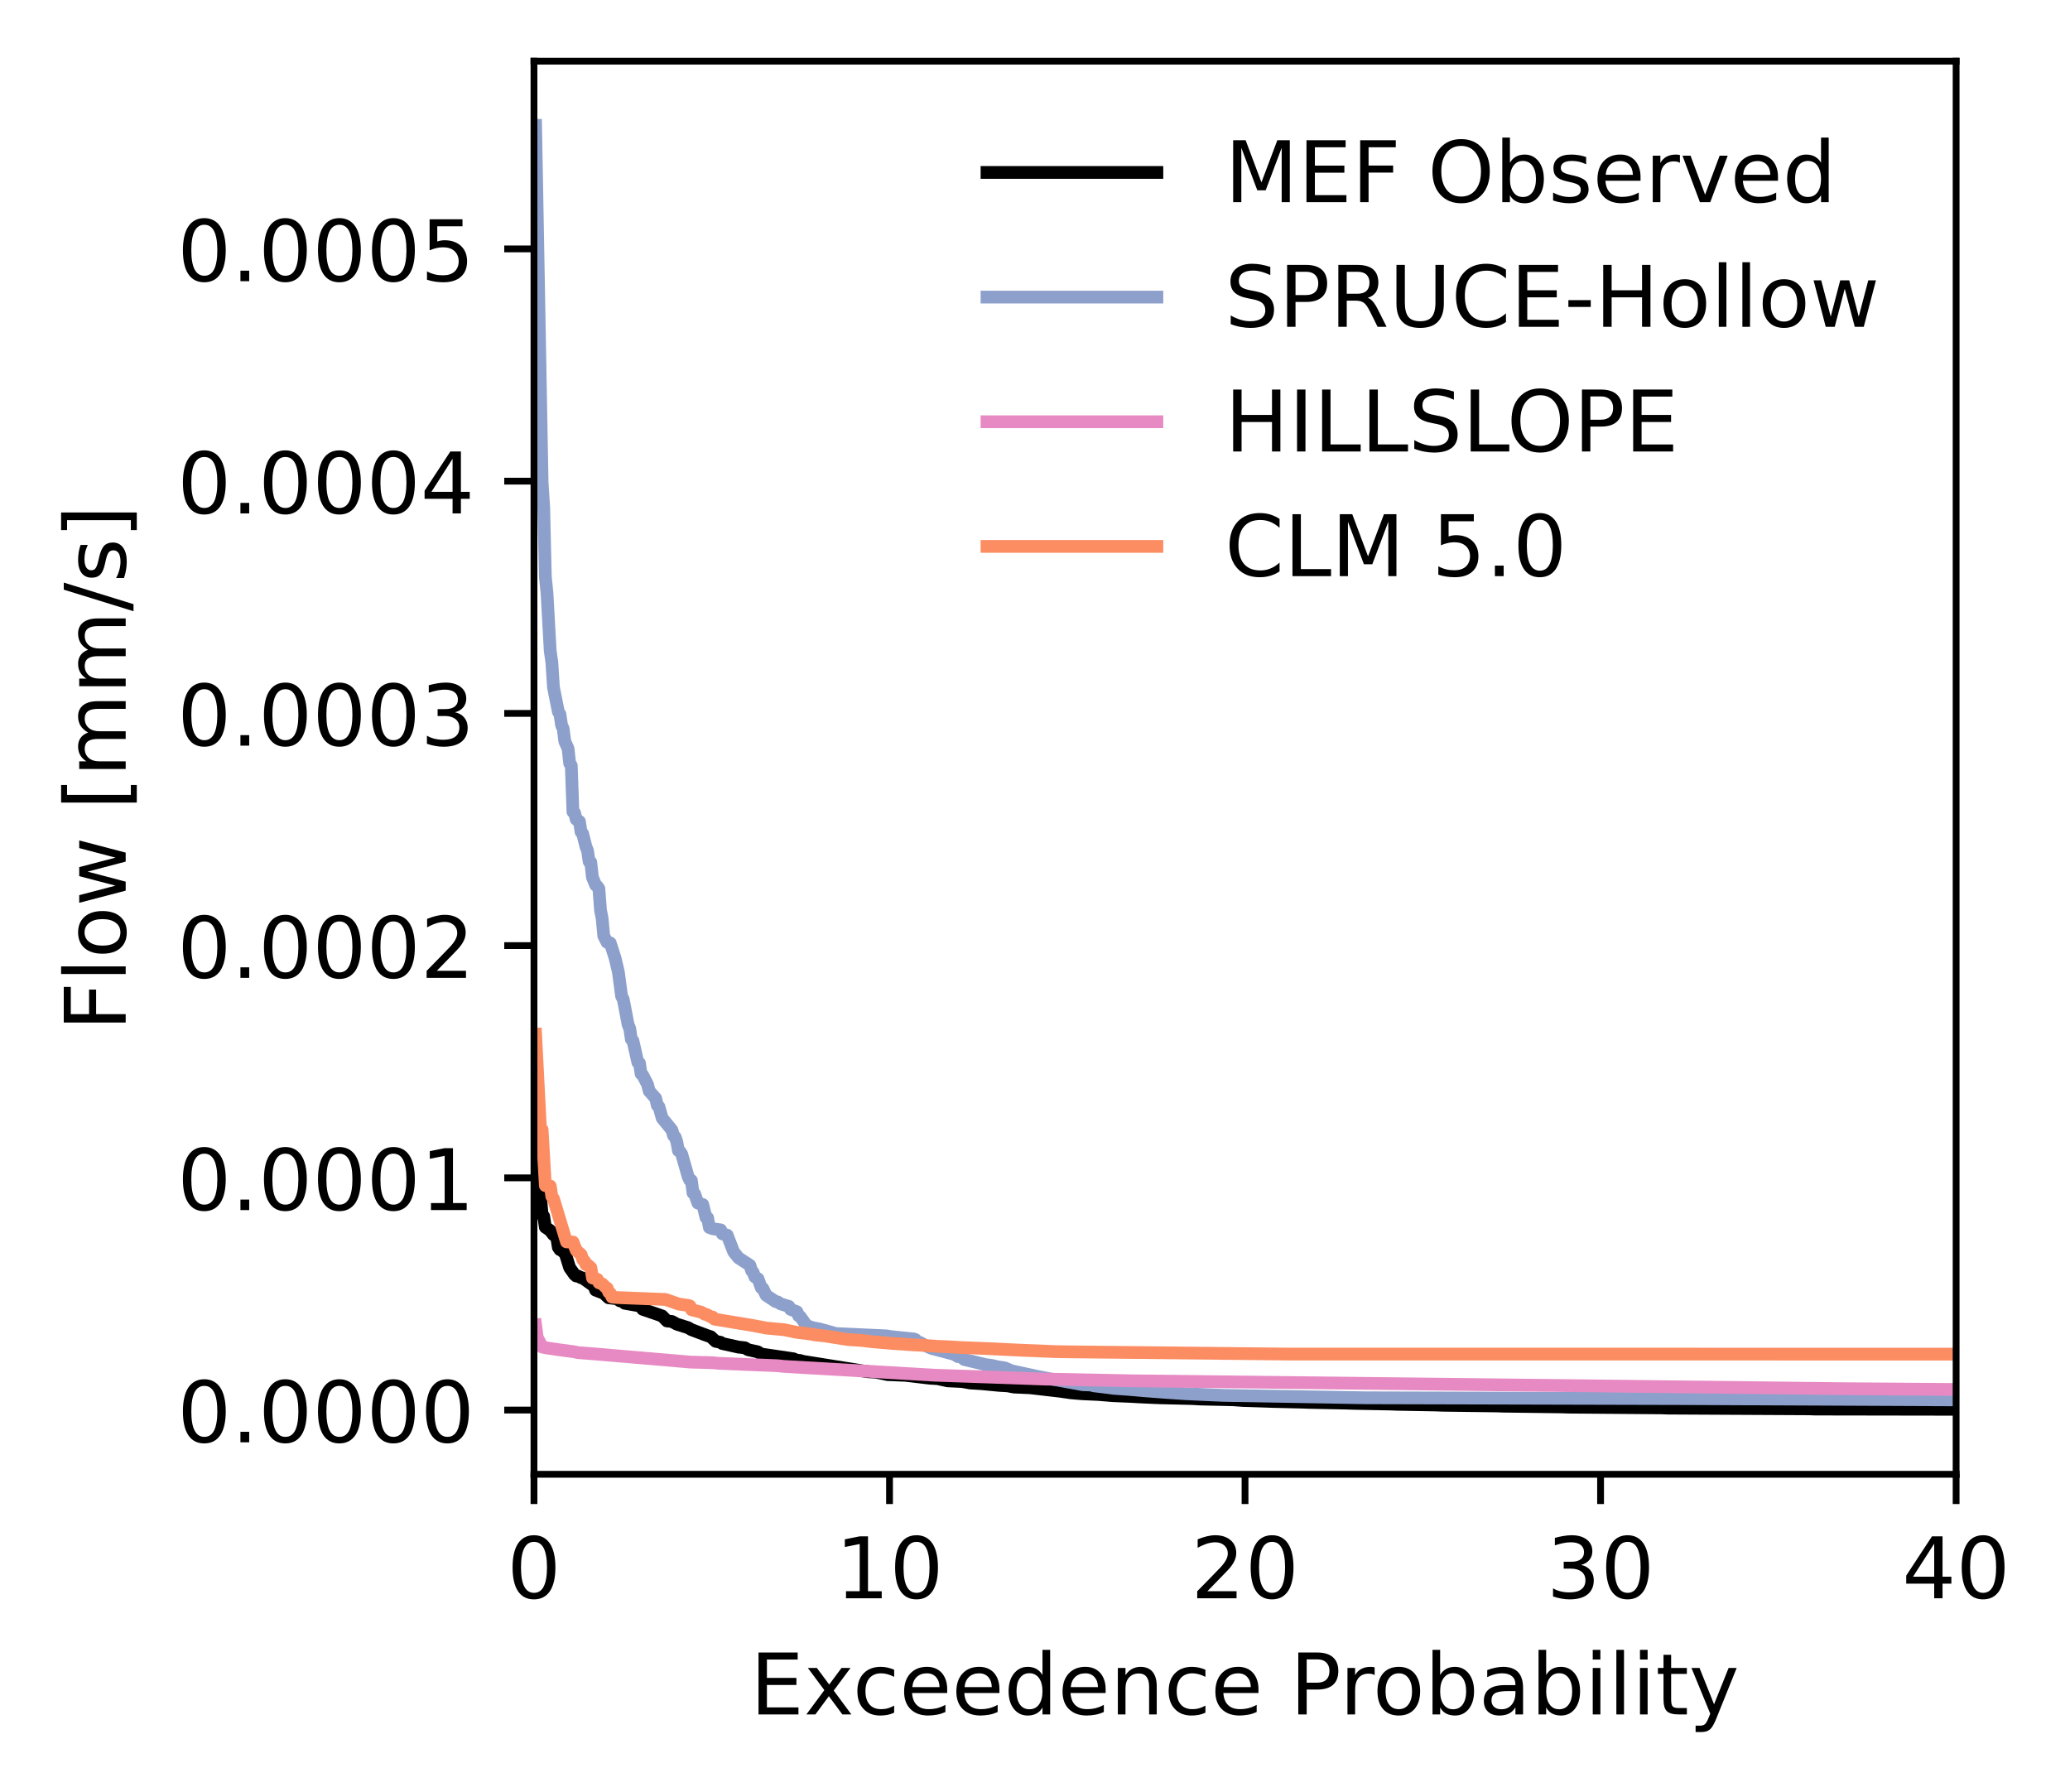<?xml version="1.0" encoding="UTF-8" standalone="no"?>
<!-- Created with Inkscape (http://www.inkscape.org/) -->

<svg
   width="86.013mm"
   height="74.458mm"
   viewBox="0 0 86.013 74.458"
   version="1.1"
   id="svg1"
   xml:space="preserve"
   inkscape:version="1.3.2 (091e20e, 2023-11-25, custom)"
   sodipodi:docname="FDC_edited.svg"
   inkscape:export-filename="FDC_edited.jpg"
   inkscape:export-xdpi="300"
   inkscape:export-ydpi="300"
   xmlns:inkscape="http://www.inkscape.org/namespaces/inkscape"
   xmlns:sodipodi="http://sodipodi.sourceforge.net/DTD/sodipodi-0.dtd"
   xmlns:xlink="http://www.w3.org/1999/xlink"
   xmlns="http://www.w3.org/2000/svg"
   xmlns:svg="http://www.w3.org/2000/svg"><rect x="0" y="0" width="86.013" height="74.458" fill="#333333" stroke="none"/><sodipodi:namedview
     id="namedview1"
     pagecolor="#505050"
     bordercolor="#ffffff"
     borderopacity="1"
     inkscape:showpageshadow="0"
     inkscape:pageopacity="0"
     inkscape:pagecheckerboard="1"
     inkscape:deskcolor="#505050"
     inkscape:document-units="mm"
     inkscape:zoom="0.79375"
     inkscape:cx="162.51969"
     inkscape:cy="140.47244"
     inkscape:window-width="1920"
     inkscape:window-height="1129"
     inkscape:window-x="-8"
     inkscape:window-y="-8"
     inkscape:window-maximized="1"
     inkscape:current-layer="g1" /><defs
     id="defs1"><g
       id="g45"><g
         id="glyph-0-0"><path
           d="m 3.18,-6.641 c -0.508,0 -0.891,0.25 -1.148,0.75 -0.262,0.5 -0.383,1.25 -0.383,2.25 0,1 0.121,1.75 0.383,2.25 0.258,0.5 0.641,0.75 1.148,0.75 0.512,0 0.891,-0.25 1.148,-0.75 0.25,-0.5 0.383,-1.25 0.383,-2.25 0,-1 -0.133,-1.75 -0.383,-2.25 -0.258,-0.5 -0.637,-0.75 -1.148,-0.75 z m 0,-0.781 c 0.809,0 1.43,0.332 1.871,0.973 0.43,0.648 0.648,1.59 0.648,2.809 0,1.23 -0.219,2.172 -0.648,2.812 -0.441,0.637 -1.062,0.957 -1.879,0.957 -0.82,0 -1.441,-0.32 -1.871,-0.957 -0.43,-0.641 -0.641,-1.582 -0.641,-2.812 0,-1.219 0.211,-2.16 0.641,-2.809 0.43,-0.641 1.059,-0.973 1.879,-0.973 z m 0,0"
           id="path1" /></g><g
         id="glyph-0-1"><path
           d="m 1.238,-0.828 h 1.613 v -5.562 l -1.75,0.352 v -0.902 l 1.738,-0.348 h 0.988 v 6.461 H 5.441 V 0 H 1.238 Z m 0,0"
           id="path2" /></g><g
         id="glyph-0-2"><path
           d="m 1.922,-0.828 h 3.438 V 0 H 0.73 v -0.828 c 0.371,-0.383 0.879,-0.902 1.531,-1.562 0.637,-0.648 1.047,-1.07 1.219,-1.258 C 3.801,-4 4.02,-4.301 4.141,-4.551 c 0.121,-0.238 0.188,-0.488 0.188,-0.73 0,-0.379 -0.137,-0.699 -0.406,-0.938 -0.273,-0.242 -0.621,-0.371 -1.062,-0.371 -0.309,0 -0.641,0.059 -0.98,0.16 -0.34,0.109 -0.707,0.27 -1.098,0.488 v -1 c 0.398,-0.16 0.77,-0.277 1.109,-0.359 0.34,-0.078 0.66,-0.121 0.949,-0.121 0.75,0 1.352,0.191 1.801,0.57 0.449,0.383 0.68,0.883 0.68,1.512 0,0.301 -0.059,0.59 -0.172,0.852 -0.109,0.27 -0.309,0.59 -0.609,0.949 -0.078,0.098 -0.34,0.367 -0.777,0.82 -0.441,0.449 -1.051,1.078 -1.84,1.891 z m 0,0"
           id="path3" /></g><g
         id="glyph-0-3"><path
           d="m 4.059,-3.93 c 0.473,0.102 0.84,0.309 1.102,0.629 0.262,0.32 0.398,0.723 0.398,1.18 0,0.723 -0.25,1.281 -0.738,1.672 -0.5,0.391 -1.199,0.578 -2.109,0.578 -0.312,0 -0.633,-0.027 -0.949,-0.09 -0.32,-0.051 -0.66,-0.141 -1,-0.258 v -0.953 c 0.27,0.16 0.566,0.281 0.898,0.363 0.32,0.078 0.66,0.117 1.02,0.117 0.621,0 1.09,-0.117 1.41,-0.359 0.32,-0.238 0.488,-0.598 0.488,-1.07 0,-0.418 -0.148,-0.758 -0.449,-1 C 3.828,-3.359 3.41,-3.488 2.871,-3.488 H 2.02 v -0.812 h 0.891 c 0.48,0 0.852,-0.09 1.109,-0.289 0.262,-0.191 0.391,-0.469 0.391,-0.84 0,-0.371 -0.141,-0.66 -0.398,-0.859 C 3.738,-6.488 3.359,-6.59 2.871,-6.59 2.602,-6.59 2.309,-6.559 2,-6.5 1.691,-6.441 1.352,-6.352 0.98,-6.23 v -0.879 c 0.371,-0.102 0.719,-0.18 1.051,-0.23 0.32,-0.051 0.629,-0.082 0.93,-0.082 0.738,0 1.328,0.172 1.77,0.512 0.441,0.34 0.66,0.801 0.66,1.379 0,0.402 -0.121,0.742 -0.352,1.02 -0.23,0.281 -0.559,0.48 -0.98,0.582 z m 0,0"
           id="path4" /></g><g
         id="glyph-0-4"><path
           d="M 3.781,-6.43 1.289,-2.539 H 3.781 Z M 3.52,-7.289 h 1.242 v 4.75 H 5.801 V -1.719 H 4.762 V 0 H 3.781 V -1.719 H 0.488 v -0.953 z m 0,0"
           id="path5" /></g><g
         id="glyph-0-5"><path
           d="m 0.98,-7.289 h 4.609 v 0.828 H 1.969 v 2.16 H 5.441 V -3.469 H 1.969 v 2.641 H 5.68 V 0 H 0.98 Z m 0,0"
           id="path6" /></g><g
         id="glyph-0-6"><path
           d="M 5.488,-5.469 3.512,-2.809 5.59,0 H 4.531 L 2.941,-2.148 1.352,0 h -1.062 L 2.41,-2.859 0.469,-5.469 h 1.062 l 1.449,1.949 1.449,-1.949 z m 0,0"
           id="path7" /></g><g
         id="glyph-0-7"><path
           d="m 4.879,-5.262 v 0.84 C 4.621,-4.559 4.371,-4.66 4.109,-4.73 3.852,-4.801 3.602,-4.84 3.34,-4.84 c -0.578,0 -1.039,0.191 -1.359,0.559 C 1.66,-3.91 1.5,-3.391 1.5,-2.73 c 0,0.672 0.16,1.191 0.48,1.559 0.32,0.371 0.781,0.551 1.359,0.551 0.262,0 0.512,-0.027 0.77,-0.098 0.262,-0.07 0.512,-0.18 0.77,-0.32 v 0.828 C 4.621,-0.09 4.359,0 4.102,0.051 3.828,0.102 3.539,0.129 3.238,0.129 c -0.816,0 -1.477,-0.25 -1.957,-0.77 -0.492,-0.508 -0.73,-1.211 -0.73,-2.09 0,-0.891 0.238,-1.59 0.73,-2.098 0.488,-0.512 1.16,-0.773 2.02,-0.773 0.277,0 0.551,0.031 0.809,0.09 0.262,0.062 0.52,0.141 0.77,0.25 z m 0,0"
           id="path8" /></g><g
         id="glyph-0-8"><path
           d="m 5.621,-2.961 v 0.441 H 1.488 c 0.043,0.621 0.223,1.098 0.562,1.418 0.328,0.32 0.789,0.48 1.391,0.48 0.34,0 0.68,-0.039 1,-0.117 0.32,-0.082 0.648,-0.211 0.969,-0.391 v 0.848 c -0.32,0.141 -0.648,0.25 -0.988,0.312 -0.344,0.059 -0.691,0.098 -1.031,0.098 -0.879,0 -1.57,-0.25 -2.082,-0.75 -0.508,-0.5 -0.758,-1.188 -0.758,-2.059 0,-0.891 0.238,-1.602 0.719,-2.129 0.48,-0.52 1.141,-0.793 1.961,-0.793 0.738,0 1.32,0.242 1.75,0.711 0.418,0.48 0.641,1.121 0.641,1.93 z M 4.719,-3.219 C 4.711,-3.711 4.57,-4.102 4.309,-4.398 4.039,-4.691 3.68,-4.84 3.238,-4.84 c -0.5,0 -0.898,0.148 -1.199,0.43 -0.301,0.281 -0.48,0.68 -0.52,1.191 z m 0,0"
           id="path9" /></g><g
         id="glyph-0-9"><path
           d="M 4.539,-4.641 V -7.602 H 5.441 V 0 H 4.539 V -0.82 C 4.352,-0.488 4.109,-0.25 3.82,-0.102 3.531,0.051 3.191,0.129 2.789,0.129 2.129,0.129 1.59,-0.129 1.172,-0.648 0.75,-1.172 0.551,-1.871 0.551,-2.73 c 0,-0.859 0.199,-1.551 0.621,-2.078 0.418,-0.52 0.957,-0.793 1.617,-0.793 0.402,0 0.742,0.082 1.031,0.242 0.289,0.16 0.531,0.398 0.719,0.719 z m -3.059,1.91 c 0,0.66 0.129,1.18 0.398,1.559 0.27,0.383 0.641,0.562 1.121,0.562 0.48,0 0.852,-0.18 1.129,-0.562 0.27,-0.379 0.41,-0.898 0.41,-1.559 0,-0.66 -0.141,-1.168 -0.41,-1.551 C 3.852,-4.66 3.48,-4.852 3,-4.852 c -0.48,0 -0.852,0.191 -1.121,0.57 -0.27,0.383 -0.398,0.891 -0.398,1.551 z m 0,0"
           id="path10" /></g><g
         id="glyph-0-10"><path
           d="M 5.488,-3.301 V 0 H 4.59 v -3.27 c 0,-0.52 -0.109,-0.902 -0.309,-1.16 -0.203,-0.262 -0.5,-0.391 -0.902,-0.391 -0.488,0 -0.867,0.16 -1.148,0.469 -0.281,0.312 -0.422,0.73 -0.422,1.262 V 0 H 0.91 v -5.469 h 0.898 v 0.848 c 0.211,-0.32 0.461,-0.57 0.762,-0.73 0.289,-0.16 0.629,-0.25 1.008,-0.25 0.621,0 1.102,0.203 1.422,0.59 0.32,0.391 0.488,0.961 0.488,1.711 z m 0,0"
           id="path11" /></g><g
         id="glyph-0-11" /><g
         id="glyph-0-12"><path
           d="m 1.969,-6.48 v 2.742 h 1.242 c 0.461,0 0.809,-0.113 1.059,-0.352 0.25,-0.238 0.379,-0.582 0.379,-1.02 0,-0.441 -0.129,-0.77 -0.379,-1.012 -0.25,-0.238 -0.598,-0.359 -1.059,-0.359 z M 0.98,-7.289 h 2.23 c 0.809,0 1.43,0.188 1.848,0.559 0.422,0.371 0.633,0.91 0.633,1.621 0,0.719 -0.211,1.27 -0.633,1.629 -0.418,0.371 -1.039,0.551 -1.848,0.551 H 1.969 V 0 H 0.98 Z m 0,0"
           id="path12" /></g><g
         id="glyph-0-13"><path
           d="M 4.109,-4.629 C 4.012,-4.691 3.898,-4.73 3.781,-4.762 3.66,-4.781 3.531,-4.801 3.391,-4.801 c -0.512,0 -0.902,0.172 -1.172,0.5 C 1.941,-3.969 1.809,-3.5 1.809,-2.879 V 0 H 0.91 v -5.469 h 0.898 v 0.848 c 0.18,-0.328 0.43,-0.578 0.73,-0.738 0.301,-0.16 0.672,-0.242 1.109,-0.242 0.062,0 0.133,0.012 0.211,0.012 0.07,0.012 0.152,0.02 0.25,0.039 z m 0,0"
           id="path13" /></g><g
         id="glyph-0-14"><path
           d="m 3.059,-4.84 c -0.48,0 -0.859,0.191 -1.137,0.57 C 1.641,-3.891 1.5,-3.379 1.5,-2.73 c 0,0.66 0.129,1.172 0.41,1.551 0.281,0.379 0.66,0.559 1.148,0.559 0.48,0 0.863,-0.18 1.141,-0.559 0.281,-0.379 0.422,-0.891 0.422,-1.551 0,-0.641 -0.141,-1.16 -0.422,-1.539 C 3.922,-4.648 3.539,-4.84 3.059,-4.84 Z m 0,-0.762 c 0.781,0 1.391,0.262 1.84,0.762 0.441,0.512 0.672,1.211 0.672,2.109 0,0.902 -0.23,1.602 -0.672,2.102 -0.449,0.508 -1.059,0.758 -1.84,0.758 -0.789,0 -1.41,-0.25 -1.848,-0.758 -0.441,-0.5 -0.66,-1.199 -0.66,-2.102 0,-0.898 0.219,-1.598 0.66,-2.109 0.438,-0.5 1.059,-0.762 1.848,-0.762 z m 0,0"
           id="path14" /></g><g
         id="glyph-0-15"><path
           d="m 4.871,-2.73 c 0,-0.66 -0.141,-1.168 -0.41,-1.551 -0.281,-0.379 -0.652,-0.57 -1.121,-0.57 -0.48,0 -0.852,0.191 -1.121,0.57 -0.277,0.383 -0.41,0.891 -0.41,1.551 0,0.66 0.133,1.18 0.41,1.559 0.27,0.383 0.641,0.562 1.121,0.562 0.469,0 0.84,-0.18 1.121,-0.562 0.27,-0.379 0.41,-0.898 0.41,-1.559 z m -3.062,-1.91 c 0.18,-0.32 0.422,-0.559 0.711,-0.719 0.289,-0.16 0.641,-0.242 1.039,-0.242 0.66,0 1.203,0.273 1.621,0.793 0.41,0.527 0.621,1.219 0.621,2.078 0,0.859 -0.211,1.559 -0.621,2.082 -0.418,0.52 -0.961,0.777 -1.621,0.777 -0.398,0 -0.75,-0.078 -1.039,-0.23 C 2.23,-0.25 1.988,-0.488 1.809,-0.82 V 0 H 0.91 v -7.602 h 0.898 z m 0,0"
           id="path15" /></g><g
         id="glyph-0-16"><path
           d="M 3.43,-2.75 C 2.699,-2.75 2.199,-2.66 1.922,-2.5 1.641,-2.328 1.5,-2.051 1.5,-1.648 c 0,0.32 0.102,0.578 0.309,0.758 0.211,0.191 0.5,0.281 0.863,0.281 0.5,0 0.898,-0.172 1.199,-0.531 0.301,-0.348 0.449,-0.82 0.449,-1.41 V -2.75 Z M 5.219,-3.121 V 0 H 4.32 V -0.828 C 4.109,-0.488 3.852,-0.25 3.551,-0.102 3.25,0.051 2.871,0.129 2.43,0.129 c -0.559,0 -1.008,-0.148 -1.34,-0.457 -0.328,-0.312 -0.488,-0.73 -0.488,-1.262 0,-0.609 0.199,-1.07 0.617,-1.391 0.41,-0.309 1.02,-0.469 1.84,-0.469 H 4.32 V -3.539 C 4.32,-3.949 4.18,-4.27 3.91,-4.5 3.641,-4.719 3.262,-4.84 2.77,-4.84 c -0.32,0 -0.621,0.039 -0.918,0.121 C 1.551,-4.641 1.27,-4.531 1,-4.391 V -5.219 C 1.32,-5.34 1.641,-5.441 1.949,-5.5 c 0.312,-0.059 0.609,-0.102 0.91,-0.102 0.789,0 1.379,0.211 1.77,0.621 0.391,0.41 0.59,1.031 0.59,1.859 z m 0,0"
           id="path16" /></g><g
         id="glyph-0-17"><path
           d="M 0.941,-5.469 H 1.84 V 0 H 0.941 Z m 0,-2.133 h 0.898 v 1.141 H 0.941 Z m 0,0"
           id="path17" /></g><g
         id="glyph-0-18"><path
           d="M 0.941,-7.602 H 1.84 V 0 H 0.941 Z m 0,0"
           id="path18" /></g><g
         id="glyph-0-19"><path
           d="m 1.828,-7.02 v 1.551 h 1.852 v 0.699 H 1.828 v 2.969 c 0,0.449 0.062,0.742 0.184,0.859 0.117,0.133 0.367,0.191 0.75,0.191 H 3.68 V 0 H 2.762 C 2.059,0 1.578,-0.129 1.32,-0.391 1.059,-0.648 0.93,-1.121 0.93,-1.801 v -2.969 H 0.27 V -5.469 h 0.66 v -1.551 z m 0,0"
           id="path19" /></g><g
         id="glyph-0-20"><path
           d="M 3.219,0.5 C 2.961,1.141 2.711,1.57 2.469,1.77 2.23,1.969 1.91,2.07 1.512,2.07 H 0.789 v -0.75 h 0.531 C 1.559,1.32 1.75,1.262 1.891,1.141 2.031,1.02 2.18,0.75 2.352,0.309 L 2.512,-0.09 0.301,-5.469 H 1.25 l 1.711,4.277 1.711,-4.277 h 0.949 z m 0,0"
           id="path20" /></g><g
         id="glyph-0-21"><path
           d="m 1.07,-1.238 h 1.031 V 0 h -1.031 z m 0,0"
           id="path21" /></g><g
         id="glyph-0-22"><path
           d="m 1.078,-7.289 h 3.871 v 0.828 h -2.969 v 1.789 c 0.141,-0.047 0.289,-0.09 0.43,-0.109 0.141,-0.02 0.289,-0.039 0.43,-0.039 0.809,0 1.449,0.23 1.93,0.672 0.48,0.449 0.719,1.047 0.719,1.809 0,0.789 -0.25,1.398 -0.738,1.828 C 4.262,-0.078 3.57,0.129 2.691,0.129 2.379,0.129 2.07,0.102 1.75,0.059 1.43,0.012 1.109,-0.059 0.77,-0.172 V -1.16 C 1.059,-1 1.359,-0.879 1.68,-0.801 c 0.309,0.082 0.641,0.109 0.992,0.109 0.559,0 1.008,-0.137 1.34,-0.438 C 4.328,-1.43 4.5,-1.828 4.5,-2.34 c 0,-0.5 -0.172,-0.898 -0.488,-1.199 -0.332,-0.301 -0.781,-0.449 -1.34,-0.449 -0.262,0 -0.531,0.027 -0.793,0.09 C 1.621,-3.84 1.352,-3.75 1.078,-3.629 Z m 0,0"
           id="path22" /></g><g
         id="glyph-0-23"><path
           d="m 0.98,-7.289 h 1.469 l 1.859,4.961 1.871,-4.961 h 1.469 V 0 H 6.691 v -6.398 l -1.883,5 H 3.82 l -1.879,-5 V 0 H 0.98 Z m 0,0"
           id="path23" /></g><g
         id="glyph-0-24"><path
           d="m 0.98,-7.289 h 4.191 v 0.828 H 1.969 v 2.152 h 2.891 v 0.828 H 1.969 V 0 H 0.98 Z m 0,0"
           id="path24" /></g><g
         id="glyph-0-25"><path
           d="m 3.941,-6.621 c -0.723,0 -1.293,0.27 -1.711,0.801 -0.422,0.539 -0.629,1.262 -0.629,2.18 0,0.922 0.207,1.652 0.629,2.18 0.418,0.539 0.988,0.801 1.711,0.801 0.707,0 1.277,-0.262 1.699,-0.801 0.418,-0.527 0.629,-1.258 0.629,-2.18 0,-0.918 -0.211,-1.641 -0.629,-2.18 C 5.219,-6.352 4.648,-6.621 3.941,-6.621 Z m 0,-0.801 c 1.02,0 1.828,0.352 2.449,1.031 0.609,0.68 0.918,1.602 0.918,2.75 0,1.16 -0.309,2.07 -0.918,2.75 -0.621,0.68 -1.43,1.02 -2.449,1.02 -1.031,0 -1.852,-0.34 -2.461,-1.02 -0.621,-0.68 -0.922,-1.59 -0.922,-2.75 0,-1.148 0.301,-2.07 0.922,-2.75 0.609,-0.68 1.43,-1.031 2.461,-1.031 z m 0,0"
           id="path25" /></g><g
         id="glyph-0-26"><path
           d="m 4.43,-5.309 v 0.848 C 4.172,-4.578 3.91,-4.68 3.641,-4.75 3.359,-4.809 3.078,-4.852 2.789,-4.852 2.34,-4.852 2,-4.781 1.781,-4.641 1.559,-4.5 1.449,-4.301 1.449,-4.031 c 0,0.211 0.082,0.371 0.242,0.492 0.16,0.117 0.48,0.238 0.957,0.34 l 0.312,0.07 c 0.641,0.141 1.09,0.34 1.359,0.578 0.258,0.25 0.398,0.602 0.398,1.039 0,0.512 -0.199,0.91 -0.598,1.203 -0.402,0.297 -0.961,0.438 -1.66,0.438 -0.301,0 -0.602,-0.027 -0.922,-0.078 C 1.219,0 0.891,-0.078 0.539,-0.199 v -0.93 c 0.332,0.18 0.66,0.309 0.98,0.391 0.32,0.09 0.641,0.129 0.961,0.129 0.418,0 0.75,-0.07 0.98,-0.211 0.219,-0.141 0.34,-0.352 0.34,-0.621 0,-0.238 -0.09,-0.43 -0.25,-0.559 C 3.391,-2.129 3.031,-2.262 2.469,-2.379 L 2.16,-2.449 C 1.602,-2.57 1.191,-2.75 0.949,-2.988 c -0.25,-0.242 -0.371,-0.57 -0.371,-1 0,-0.512 0.184,-0.91 0.543,-1.191 C 1.48,-5.461 2,-5.602 2.68,-5.602 c 0.332,0 0.641,0.031 0.941,0.082 0.289,0.051 0.559,0.121 0.809,0.211 z m 0,0"
           id="path26" /></g><g
         id="glyph-0-27"><path
           d="M 0.301,-5.469 H 1.25 L 2.961,-0.879 4.672,-5.469 H 5.621 L 3.57,0 h -1.219 z m 0,0"
           id="path27" /></g><g
         id="glyph-0-28"><path
           d="m 5.352,-7.051 v 0.961 C 4.969,-6.27 4.621,-6.398 4.289,-6.488 3.949,-6.57 3.629,-6.621 3.328,-6.621 c -0.539,0 -0.957,0.109 -1.25,0.312 -0.289,0.207 -0.43,0.508 -0.43,0.887 0,0.32 0.09,0.57 0.293,0.73 0.188,0.172 0.559,0.301 1.098,0.402 l 0.602,0.117 c 0.73,0.141 1.27,0.391 1.621,0.742 0.348,0.359 0.527,0.828 0.527,1.418 0,0.711 -0.238,1.242 -0.711,1.602 C 4.602,-0.051 3.91,0.129 3,0.129 2.648,0.129 2.281,0.09 1.891,0.02 1.5,-0.051 1.102,-0.16 0.691,-0.32 v -1.02 c 0.398,0.23 0.789,0.398 1.168,0.512 0.379,0.117 0.762,0.168 1.141,0.168 0.559,0 0.988,-0.109 1.301,-0.328 0.301,-0.223 0.461,-0.531 0.461,-0.953 0,-0.359 -0.113,-0.637 -0.332,-0.84 C 4.211,-2.98 3.852,-3.129 3.352,-3.23 L 2.75,-3.352 C 2.012,-3.488 1.48,-3.719 1.148,-4.039 0.82,-4.352 0.66,-4.781 0.66,-5.34 c 0,-0.641 0.219,-1.148 0.68,-1.52 0.449,-0.371 1.082,-0.562 1.879,-0.562 0.34,0 0.68,0.031 1.043,0.094 0.348,0.059 0.707,0.156 1.09,0.277 z m 0,0"
           id="path28" /></g><g
         id="glyph-0-29"><path
           d="m 4.441,-3.422 c 0.207,0.082 0.418,0.23 0.617,0.461 0.203,0.242 0.402,0.562 0.602,0.973 L 6.66,0 H 5.602 L 4.672,-1.871 C 4.43,-2.352 4.191,-2.68 3.969,-2.84 3.738,-3 3.43,-3.078 3.039,-3.078 H 1.969 V 0 H 0.98 v -7.289 h 2.23 c 0.828,0 1.449,0.18 1.859,0.52 0.41,0.348 0.621,0.879 0.621,1.578 0,0.461 -0.113,0.852 -0.32,1.152 -0.223,0.301 -0.531,0.508 -0.93,0.617 z M 1.969,-6.48 v 2.59 h 1.242 c 0.469,0 0.828,-0.109 1.07,-0.328 0.238,-0.223 0.367,-0.543 0.367,-0.973 0,-0.418 -0.129,-0.738 -0.367,-0.957 C 4.039,-6.371 3.68,-6.48 3.211,-6.48 Z m 0,0"
           id="path29" /></g><g
         id="glyph-0-30"><path
           d="m 0.871,-7.289 h 0.988 v 4.43 c 0,0.781 0.141,1.348 0.422,1.688 0.277,0.344 0.738,0.512 1.379,0.512 0.629,0 1.09,-0.168 1.371,-0.512 0.277,-0.34 0.43,-0.906 0.43,-1.688 v -4.43 h 0.988 v 4.551 c 0,0.957 -0.238,1.668 -0.711,2.148 -0.469,0.48 -1.16,0.719 -2.078,0.719 -0.922,0 -1.621,-0.238 -2.09,-0.719 C 1.102,-1.07 0.871,-1.781 0.871,-2.738 Z m 0,0"
           id="path30" /></g><g
         id="glyph-0-31"><path
           d="m 6.441,-6.73 v 1.039 C 6.102,-5.988 5.75,-6.219 5.371,-6.379 4.988,-6.531 4.602,-6.609 4.18,-6.609 c -0.84,0 -1.48,0.258 -1.918,0.77 -0.441,0.512 -0.66,1.238 -0.66,2.199 0,0.961 0.219,1.699 0.66,2.211 0.438,0.508 1.078,0.758 1.918,0.758 0.422,0 0.809,-0.066 1.191,-0.227 C 5.75,-1.051 6.102,-1.281 6.441,-1.59 v 1.031 C 6.09,-0.32 5.719,-0.148 5.34,-0.039 4.961,0.07 4.551,0.129 4.121,0.129 c -1.102,0 -1.973,-0.328 -2.609,-1 -0.641,-0.668 -0.953,-1.59 -0.953,-2.77 0,-1.168 0.312,-2.09 0.953,-2.77 0.637,-0.668 1.508,-1.012 2.609,-1.012 0.438,0 0.848,0.062 1.23,0.172 0.379,0.121 0.75,0.289 1.09,0.52 z m 0,0"
           id="path31" /></g><g
         id="glyph-0-32"><path
           d="m 0.488,-3.141 h 2.633 v 0.801 H 0.488 Z m 0,0"
           id="path32" /></g><g
         id="glyph-0-33"><path
           d="M 0.98,-7.289 H 1.969 v 2.988 H 5.551 V -7.289 H 6.539 V 0 H 5.551 V -3.469 H 1.969 V 0 H 0.98 Z m 0,0"
           id="path33" /></g><g
         id="glyph-0-34"><path
           d="m 0.422,-5.469 h 0.898 l 1.121,4.27 1.117,-4.27 h 1.062 L 5.738,-1.199 6.859,-5.469 H 7.762 L 6.328,0 H 5.27 L 4.09,-4.48 2.91,0 H 1.852 Z m 0,0"
           id="path34" /></g><g
         id="glyph-0-35"><path
           d="M 0.98,-7.289 H 1.969 V 0 H 0.98 Z m 0,0"
           id="path35" /></g><g
         id="glyph-0-36"><path
           d="M 0.98,-7.289 H 1.969 v 6.461 H 5.52 V 0 H 0.98 Z m 0,0"
           id="path36" /></g><g
         id="glyph-1-0"><path
           d="m -7.289,-0.98 v -4.191 h 0.828 v 3.203 h 2.152 v -2.891 h 0.828 V -1.969 H 0 v 0.988 z m 0,0"
           id="path37" /></g><g
         id="glyph-1-1"><path
           d="M -7.602,-0.941 V -1.84 H 0 v 0.898 z m 0,0"
           id="path38" /></g><g
         id="glyph-1-2"><path
           d="m -4.84,-3.059 c 0,0.48 0.191,0.859 0.57,1.137 0.379,0.281 0.891,0.422 1.539,0.422 0.66,0 1.172,-0.129 1.551,-0.41 0.379,-0.281 0.559,-0.66 0.559,-1.148 0,-0.48 -0.18,-0.863 -0.559,-1.141 -0.379,-0.281 -0.891,-0.422 -1.551,-0.422 -0.641,0 -1.16,0.141 -1.539,0.422 -0.379,0.277 -0.57,0.66 -0.57,1.141 z m -0.762,0 c 0,-0.781 0.262,-1.391 0.762,-1.84 0.512,-0.441 1.211,-0.672 2.109,-0.672 0.902,0 1.602,0.23 2.102,0.672 0.508,0.449 0.758,1.059 0.758,1.84 0,0.789 -0.25,1.41 -0.758,1.848 -0.5,0.441 -1.199,0.66 -2.102,0.66 -0.898,0 -1.598,-0.219 -2.109,-0.66 -0.5,-0.438 -0.762,-1.059 -0.762,-1.848 z m 0,0"
           id="path39" /></g><g
         id="glyph-1-3"><path
           d="m -5.469,-0.422 v -0.898 l 4.27,-1.121 -4.27,-1.117 v -1.062 L -1.199,-5.738 -5.469,-6.859 V -7.762 L 0,-6.328 v 1.059 L -4.48,-4.09 0,-2.91 v 1.059 z m 0,0"
           id="path40" /></g><g
         id="glyph-1-4" /><g
         id="glyph-1-5"><path
           d="m -7.602,-0.859 v -2.07 h 0.703 v 1.168 h 7.508 v -1.168 h 0.699 v 2.07 z m 0,0"
           id="path41" /></g><g
         id="glyph-1-6"><path
           d="M -4.422,-5.199 C -4.82,-5.422 -5.109,-5.691 -5.309,-6 -5.5,-6.309 -5.602,-6.68 -5.602,-7.109 c 0,-0.562 0.203,-1 0.602,-1.312 0.398,-0.309 0.969,-0.469 1.699,-0.469 H 0 v 0.902 h -3.27 c -0.52,0 -0.91,0.098 -1.172,0.277 -0.25,0.191 -0.379,0.473 -0.379,0.852 0,0.469 0.16,0.84 0.469,1.109 0.312,0.27 0.73,0.398 1.262,0.398 H 0 v 0.902 h -3.27 c -0.52,0 -0.91,0.098 -1.172,0.277 -0.25,0.191 -0.379,0.48 -0.379,0.863 0,0.457 0.16,0.828 0.469,1.098 0.312,0.27 0.73,0.402 1.262,0.402 H 0 v 0.898 h -5.469 v -0.898 h 0.848 c -0.328,-0.203 -0.578,-0.453 -0.738,-0.742 -0.16,-0.277 -0.242,-0.621 -0.242,-1.02 0,-0.398 0.102,-0.73 0.301,-1.008 0.199,-0.281 0.5,-0.48 0.879,-0.621 z m 0,0"
           id="path42" /></g><g
         id="glyph-1-7"><path
           d="m -7.289,-2.539 v -0.832 l 8.211,2.543 V 0 Z m 0,0"
           id="path43" /></g><g
         id="glyph-1-8"><path
           d="m -5.309,-4.43 h 0.848 c -0.117,0.258 -0.219,0.52 -0.289,0.789 -0.059,0.281 -0.102,0.562 -0.102,0.852 0,0.449 0.07,0.789 0.211,1.008 0.141,0.223 0.34,0.332 0.609,0.332 0.211,0 0.371,-0.082 0.492,-0.242 0.117,-0.16 0.238,-0.48 0.34,-0.957 l 0.07,-0.312 c 0.141,-0.641 0.34,-1.09 0.578,-1.359 0.25,-0.258 0.602,-0.398 1.039,-0.398 0.512,0 0.91,0.199 1.203,0.598 0.297,0.402 0.438,0.961 0.438,1.66 0,0.301 -0.027,0.602 -0.078,0.922 -0.051,0.32 -0.129,0.648 -0.25,1 h -0.93 c 0.18,-0.332 0.309,-0.66 0.391,-0.98 0.09,-0.32 0.129,-0.641 0.129,-0.961 0,-0.418 -0.07,-0.75 -0.211,-0.98 -0.141,-0.219 -0.352,-0.34 -0.621,-0.34 -0.238,0 -0.43,0.09 -0.559,0.25 -0.129,0.16 -0.262,0.52 -0.379,1.082 l -0.07,0.309 c -0.121,0.559 -0.301,0.969 -0.539,1.211 -0.242,0.25 -0.57,0.371 -1,0.371 -0.512,0 -0.91,-0.184 -1.191,-0.543 C -5.461,-1.48 -5.602,-2 -5.602,-2.68 c 0,-0.332 0.031,-0.641 0.082,-0.941 0.051,-0.289 0.121,-0.559 0.211,-0.809 z m 0,0"
           id="path44" /></g><g
         id="glyph-1-9"><path
           d="M -7.602,-3.039 H 1.309 V -0.969 H 0.609 v -1.172 h -7.508 v 1.172 h -0.703 z m 0,0"
           id="path45" /></g></g><clipPath
       id="clip-0"><path
         clip-rule="nonzero"
         d="M 0,0 H 243.816 V 211.062 H 0 Z m 0,0"
         id="path46" /></clipPath><clipPath
       id="clip-1"><path
         clip-rule="nonzero"
         d="M 62.855,126 H 230.258 v 41 H 62.855 Z m 0,0"
         id="path47" /></clipPath><clipPath
       id="clip-2"><path
         clip-rule="nonzero"
         d="M 62.855,13 H 230.258 V 166 H 62.855 Z m 0,0"
         id="path48" /></clipPath><clipPath
       id="clip-3"><path
         clip-rule="nonzero"
         d="M 62.855,154 H 230.258 v 11 H 62.855 Z m 0,0"
         id="path49" /></clipPath><clipPath
       id="clip-4"><path
         clip-rule="nonzero"
         d="M 62.855,120 H 230.258 v 41 H 62.855 Z m 0,0"
         id="path50" /></clipPath></defs><g
     inkscape:label="Layer 1"
     inkscape:groupmode="layer"
     id="layer1"
     transform="translate(-61.993,-111.271)"><g
       id="g1"
       transform="matrix(0.353,0,0,0.353,61.993,111.271)"><g
         clip-path="url(#clip-0)"
         id="g51"><path
           fill-rule="nonzero"
           fill="#ffffff"
           fill-opacity="1"
           d="M 0,211.062 H 243.816 V 0 H 0 Z m 0,0"
           id="path51" /></g><path
         fill-rule="nonzero"
         fill="#ffffff"
         fill-opacity="1"
         d="M 62.855,173.52 H 230.258 V 7.199 H 62.855 Z m 0,0"
         id="path52" /><path
         fill="none"
         stroke-width="0.8"
         stroke-linecap="butt"
         stroke-linejoin="round"
         stroke="#000000"
         stroke-opacity="1"
         stroke-miterlimit="10"
         d="m 62.855,37.544 v -3.5"
         transform="matrix(1,0,0,-1,0,211.064)"
         id="path53" /><g
         fill="#000000"
         fill-opacity="1"
         id="g53"><use
           xlink:href="#glyph-0-0"
           x="59.677"
           y="188.114"
           id="use53" /></g><path
         fill="none"
         stroke-width="0.8"
         stroke-linecap="butt"
         stroke-linejoin="round"
         stroke="#000000"
         stroke-opacity="1"
         stroke-miterlimit="10"
         d="m 104.707,37.544 v -3.5"
         transform="matrix(1,0,0,-1,0,211.064)"
         id="path54" /><g
         fill="#000000"
         fill-opacity="1"
         id="g55"><use
           xlink:href="#glyph-0-1"
           x="98.347"
           y="188.114"
           id="use54" /><use
           xlink:href="#glyph-0-0"
           x="104.707"
           y="188.114"
           id="use55" /></g><path
         fill="none"
         stroke-width="0.8"
         stroke-linecap="butt"
         stroke-linejoin="round"
         stroke="#000000"
         stroke-opacity="1"
         stroke-miterlimit="10"
         d="m 146.555,37.544 v -3.5"
         transform="matrix(1,0,0,-1,0,211.064)"
         id="path55" /><g
         fill="#000000"
         fill-opacity="1"
         id="g57"><use
           xlink:href="#glyph-0-2"
           x="140.197"
           y="188.114"
           id="use56" /><use
           xlink:href="#glyph-0-0"
           x="146.557"
           y="188.114"
           id="use57" /></g><path
         fill="none"
         stroke-width="0.8"
         stroke-linecap="butt"
         stroke-linejoin="round"
         stroke="#000000"
         stroke-opacity="1"
         stroke-miterlimit="10"
         d="m 188.406,37.544 v -3.5"
         transform="matrix(1,0,0,-1,0,211.064)"
         id="path57" /><g
         fill="#000000"
         fill-opacity="1"
         id="g59"><use
           xlink:href="#glyph-0-3"
           x="182.047"
           y="188.114"
           id="use58" /><use
           xlink:href="#glyph-0-0"
           x="188.407"
           y="188.114"
           id="use59" /></g><path
         fill="none"
         stroke-width="0.8"
         stroke-linecap="butt"
         stroke-linejoin="round"
         stroke="#000000"
         stroke-opacity="1"
         stroke-miterlimit="10"
         d="m 230.258,37.544 v -3.5"
         transform="matrix(1,0,0,-1,0,211.064)"
         id="path59" /><g
         fill="#000000"
         fill-opacity="1"
         id="g61"><use
           xlink:href="#glyph-0-4"
           x="223.897"
           y="188.114"
           id="use60" /><use
           xlink:href="#glyph-0-0"
           x="230.257"
           y="188.114"
           id="use61" /></g><g
         fill="#000000"
         fill-opacity="1"
         id="g63"><use
           xlink:href="#glyph-0-5"
           x="88.306"
           y="201.786"
           id="use62" /><use
           xlink:href="#glyph-0-6"
           x="94.626"
           y="201.786"
           id="use63" /></g><g
         fill="#000000"
         fill-opacity="1"
         id="g73"><use
           xlink:href="#glyph-0-7"
           x="100.374"
           y="201.786"
           id="use64" /><use
           xlink:href="#glyph-0-8"
           x="105.874"
           y="201.786"
           id="use65" /><use
           xlink:href="#glyph-0-8"
           x="112.024"
           y="201.786"
           id="use66" /><use
           xlink:href="#glyph-0-9"
           x="118.174"
           y="201.786"
           id="use67" /><use
           xlink:href="#glyph-0-8"
           x="124.524"
           y="201.786"
           id="use68" /><use
           xlink:href="#glyph-0-10"
           x="130.674"
           y="201.786"
           id="use69" /><use
           xlink:href="#glyph-0-7"
           x="137.014"
           y="201.786"
           id="use70" /><use
           xlink:href="#glyph-0-8"
           x="142.514"
           y="201.786"
           id="use71" /><use
           xlink:href="#glyph-0-11"
           x="148.664"
           y="201.786"
           id="use72" /><use
           xlink:href="#glyph-0-12"
           x="151.844"
           y="201.786"
           id="use73" /></g><g
         fill="#000000"
         fill-opacity="1"
         id="g74"><use
           xlink:href="#glyph-0-13"
           x="157.702"
           y="201.786"
           id="use74" /></g><g
         fill="#000000"
         fill-opacity="1"
         id="g83"><use
           xlink:href="#glyph-0-14"
           x="161.594"
           y="201.786"
           id="use75" /><use
           xlink:href="#glyph-0-15"
           x="167.714"
           y="201.786"
           id="use76" /><use
           xlink:href="#glyph-0-16"
           x="174.064"
           y="201.786"
           id="use77" /><use
           xlink:href="#glyph-0-15"
           x="180.194"
           y="201.786"
           id="use78" /><use
           xlink:href="#glyph-0-17"
           x="186.544"
           y="201.786"
           id="use79" /><use
           xlink:href="#glyph-0-18"
           x="189.324"
           y="201.786"
           id="use80" /><use
           xlink:href="#glyph-0-17"
           x="192.104"
           y="201.786"
           id="use81" /><use
           xlink:href="#glyph-0-19"
           x="194.884"
           y="201.786"
           id="use82" /><use
           xlink:href="#glyph-0-20"
           x="198.804"
           y="201.786"
           id="use83" /></g><path
         fill="none"
         stroke-width="0.8"
         stroke-linecap="butt"
         stroke-linejoin="round"
         stroke="#000000"
         stroke-opacity="1"
         stroke-miterlimit="10"
         d="m 62.855,45.103 h -3.5"
         transform="matrix(1,0,0,-1,0,211.064)"
         id="path83" /><g
         fill="#000000"
         fill-opacity="1"
         id="g89"><use
           xlink:href="#glyph-0-0"
           x="20.872"
           y="169.757"
           id="use84" /><use
           xlink:href="#glyph-0-21"
           x="27.232"
           y="169.757"
           id="use85" /><use
           xlink:href="#glyph-0-0"
           x="30.412"
           y="169.757"
           id="use86" /><use
           xlink:href="#glyph-0-0"
           x="36.772"
           y="169.757"
           id="use87" /><use
           xlink:href="#glyph-0-0"
           x="43.132"
           y="169.757"
           id="use88" /><use
           xlink:href="#glyph-0-0"
           x="49.492"
           y="169.757"
           id="use89" /></g><path
         fill="none"
         stroke-width="0.8"
         stroke-linecap="butt"
         stroke-linejoin="round"
         stroke="#000000"
         stroke-opacity="1"
         stroke-miterlimit="10"
         d="m 62.855,72.435 h -3.5"
         transform="matrix(1,0,0,-1,0,211.064)"
         id="path89" /><g
         fill="#000000"
         fill-opacity="1"
         id="g95"><use
           xlink:href="#glyph-0-0"
           x="20.872"
           y="142.425"
           id="use90" /><use
           xlink:href="#glyph-0-21"
           x="27.232"
           y="142.425"
           id="use91" /><use
           xlink:href="#glyph-0-0"
           x="30.412"
           y="142.425"
           id="use92" /><use
           xlink:href="#glyph-0-0"
           x="36.772"
           y="142.425"
           id="use93" /><use
           xlink:href="#glyph-0-0"
           x="43.132"
           y="142.425"
           id="use94" /><use
           xlink:href="#glyph-0-1"
           x="49.492"
           y="142.425"
           id="use95" /></g><path
         fill="none"
         stroke-width="0.8"
         stroke-linecap="butt"
         stroke-linejoin="round"
         stroke="#000000"
         stroke-opacity="1"
         stroke-miterlimit="10"
         d="m 62.855,99.767 h -3.5"
         transform="matrix(1,0,0,-1,0,211.064)"
         id="path95" /><g
         fill="#000000"
         fill-opacity="1"
         id="g101"><use
           xlink:href="#glyph-0-0"
           x="20.872"
           y="115.092"
           id="use96" /><use
           xlink:href="#glyph-0-21"
           x="27.232"
           y="115.092"
           id="use97" /><use
           xlink:href="#glyph-0-0"
           x="30.412"
           y="115.092"
           id="use98" /><use
           xlink:href="#glyph-0-0"
           x="36.772"
           y="115.092"
           id="use99" /><use
           xlink:href="#glyph-0-0"
           x="43.132"
           y="115.092"
           id="use100" /><use
           xlink:href="#glyph-0-2"
           x="49.492"
           y="115.092"
           id="use101" /></g><path
         fill="none"
         stroke-width="0.8"
         stroke-linecap="butt"
         stroke-linejoin="round"
         stroke="#000000"
         stroke-opacity="1"
         stroke-miterlimit="10"
         d="m 62.855,127.099 h -3.5"
         transform="matrix(1,0,0,-1,0,211.064)"
         id="path101" /><g
         fill="#000000"
         fill-opacity="1"
         id="g107"><use
           xlink:href="#glyph-0-0"
           x="20.872"
           y="87.76"
           id="use102" /><use
           xlink:href="#glyph-0-21"
           x="27.232"
           y="87.76"
           id="use103" /><use
           xlink:href="#glyph-0-0"
           x="30.412"
           y="87.76"
           id="use104" /><use
           xlink:href="#glyph-0-0"
           x="36.772"
           y="87.76"
           id="use105" /><use
           xlink:href="#glyph-0-0"
           x="43.132"
           y="87.76"
           id="use106" /><use
           xlink:href="#glyph-0-3"
           x="49.492"
           y="87.76"
           id="use107" /></g><path
         fill="none"
         stroke-width="0.8"
         stroke-linecap="butt"
         stroke-linejoin="round"
         stroke="#000000"
         stroke-opacity="1"
         stroke-miterlimit="10"
         d="m 62.855,154.435 h -3.5"
         transform="matrix(1,0,0,-1,0,211.064)"
         id="path107" /><g
         fill="#000000"
         fill-opacity="1"
         id="g113"><use
           xlink:href="#glyph-0-0"
           x="20.872"
           y="60.428"
           id="use108" /><use
           xlink:href="#glyph-0-21"
           x="27.232"
           y="60.428"
           id="use109" /><use
           xlink:href="#glyph-0-0"
           x="30.412"
           y="60.428"
           id="use110" /><use
           xlink:href="#glyph-0-0"
           x="36.772"
           y="60.428"
           id="use111" /><use
           xlink:href="#glyph-0-0"
           x="43.132"
           y="60.428"
           id="use112" /><use
           xlink:href="#glyph-0-4"
           x="49.492"
           y="60.428"
           id="use113" /></g><path
         fill="none"
         stroke-width="0.8"
         stroke-linecap="butt"
         stroke-linejoin="round"
         stroke="#000000"
         stroke-opacity="1"
         stroke-miterlimit="10"
         d="m 62.855,181.767 h -3.5"
         transform="matrix(1,0,0,-1,0,211.064)"
         id="path113" /><g
         fill="#000000"
         fill-opacity="1"
         id="g119"><use
           xlink:href="#glyph-0-0"
           x="20.872"
           y="33.095"
           id="use114" /><use
           xlink:href="#glyph-0-21"
           x="27.232"
           y="33.095"
           id="use115" /><use
           xlink:href="#glyph-0-0"
           x="30.412"
           y="33.095"
           id="use116" /><use
           xlink:href="#glyph-0-0"
           x="36.772"
           y="33.095"
           id="use117" /><use
           xlink:href="#glyph-0-0"
           x="43.132"
           y="33.095"
           id="use118" /><use
           xlink:href="#glyph-0-22"
           x="49.492"
           y="33.095"
           id="use119" /></g><g
         fill="#000000"
         fill-opacity="1"
         id="g130"><use
           xlink:href="#glyph-1-0"
           x="14.794"
           y="121.329"
           id="use120" /><use
           xlink:href="#glyph-1-1"
           x="14.794"
           y="115.579"
           id="use121" /><use
           xlink:href="#glyph-1-2"
           x="14.794"
           y="112.799"
           id="use122" /><use
           xlink:href="#glyph-1-3"
           x="14.794"
           y="106.679"
           id="use123" /><use
           xlink:href="#glyph-1-4"
           x="14.794"
           y="98.499"
           id="use124" /><use
           xlink:href="#glyph-1-5"
           x="14.794"
           y="95.319"
           id="use125" /><use
           xlink:href="#glyph-1-6"
           x="14.794"
           y="91.419"
           id="use126" /><use
           xlink:href="#glyph-1-6"
           x="14.794"
           y="81.679"
           id="use127" /><use
           xlink:href="#glyph-1-7"
           x="14.794"
           y="71.939"
           id="use128" /><use
           xlink:href="#glyph-1-8"
           x="14.794"
           y="68.569"
           id="use129" /><use
           xlink:href="#glyph-1-9"
           x="14.794"
           y="63.359"
           id="use130" /></g><g
         clip-path="url(#clip-1)"
         id="g131"><path
           fill="none"
           stroke-width="1.5"
           stroke-linecap="square"
           stroke-linejoin="round"
           stroke="#000000"
           stroke-opacity="1"
           stroke-miterlimit="10"
           d="M 63.047,83.173 63.621,70.294 63.812,68.068 64,67.9 l 0.191,-1.27 0.574,-0.395 0.383,-0.504 0.191,-0.031 0.188,-0.223 0.191,-1.215 0.191,-0.281 0.191,-0.055 0.191,-0.199 0.191,-0.027 0.57,-1.832 0.574,-0.816 0.191,-0.168 h 0.191 l 0.383,-0.199 0.188,-0.027 1.34,-0.957 0.188,-0.48 0.957,-0.367 0.57,-0.535 0.957,-0.109 0.383,-0.254 h 0.188 l 0.383,-0.285 1.91,-0.336 0.191,-0.367 2.289,-0.789 0.574,-0.59 0.574,-0.059 L 79.656,55.22 80.992,54.798 81.375,54.572 l 1.719,-0.648 0.574,-0.195 0.57,-0.535 0.574,-0.113 0.191,-0.141 0.383,-0.086 1.145,-0.254 0.383,-0.086 0.762,-0.082 0.383,-0.227 1.145,-0.254 0.383,-0.254 3.816,-0.562 0.383,-0.168 0.383,-0.031 0.383,-0.109 7.062,-1.129 0.574,-0.086 0.953,-0.055 1.336,-0.281 2.102,-0.086 2.863,-0.336 0.953,-0.059 1.148,-0.254 1.715,-0.082 0.957,-0.172 1.336,-0.082 2.102,-0.199 0.953,-0.055 0.762,-0.141 1.91,-0.086 3.629,-0.422 0.383,-0.059 0.762,-0.109 1.336,-0.113 1.91,-0.086 1.719,-0.141 2.102,-0.086 0.953,-0.055 1.91,-0.086 0.762,-0.027 3.629,-0.086 0.953,-0.055 3.82,-0.086 1.145,-0.082 2.672,-0.086 0.766,-0.027 3.625,-0.086 0.766,-0.027 4.391,-0.086 0.766,-0.027 4.391,-0.082 0.762,-0.031 4.582,-0.082 0.766,-0.031 6.488,-0.082 0.766,-0.027 6.875,-0.086 0.762,-0.027 10.883,-0.086 0.762,-0.027 16.613,-0.086 0.762,-0.027 16.609,-0.027"
           transform="matrix(1,0,0,-1,0,211.064)"
           id="path130" /></g><g
         clip-path="url(#clip-2)"
         id="g132"><path
           fill="none"
           stroke-width="1.5"
           stroke-linecap="square"
           stroke-linejoin="round"
           stroke="#8da0cb"
           stroke-opacity="1"
           stroke-miterlimit="10"
           d="m 63.047,196.302 0.766,-42.016 0.191,-2.988 0.191,-8.141 0.191,-1.875 0.379,-6.82 0.191,-1.312 0.191,-2.965 0.574,-2.891 0.191,-0.297 0.191,-1.285 0.191,-0.414 0.191,-1.496 0.383,-0.855 0.188,-1.723 0.191,-0.27 0.191,-5.434 0.191,-0.121 0.191,-0.77 0.383,-0.246 0.191,-1.242 0.191,-0.199 0.383,-1.531 0.191,-0.469 0.188,-1.293 0.191,-0.066 0.191,-1.758 0.383,-0.938 0.191,-0.141 0.191,-0.285 0.191,-2.535 0.191,-0.969 0.191,-2.043 0.383,-0.754 0.379,-0.082 0.574,-1.793 0.383,-1.621 0.383,-2.863 0.191,-0.344 0.574,-3.004 0.191,-0.445 0.188,-1.277 0.191,-0.176 0.574,-2.539 0.191,-0.086 0.191,-1.254 0.191,-0.152 0.574,-1.117 0.191,-0.762 0.762,-0.855 0.191,-0.832 0.191,-0.156 0.383,-1.344 1.145,-1.398 0.191,-0.66 0.191,-0.164 0.191,-0.559 0.191,-1.039 0.191,-0.113 0.191,-0.285 0.766,-2.676 0.191,-0.406 0.188,-0.027 0.191,-1.477 0.191,-0.102 0.383,-1.09 0.574,-0.168 0.383,-1.543 0.191,-0.027 L 83.496,66.595 83.875,66.447 84.832,66.31 85.023,65.845 l 0.574,-0.152 0.762,-1.965 0.574,-0.715 1.34,-0.871 0.191,-0.621 0.188,-0.211 0.191,-0.52 0.383,-0.234 0.383,-1.062 0.191,-0.078 0.383,-0.805 1.145,-0.754 0.191,-0.02 0.383,-0.246 0.957,-0.285 0.191,-0.348 0.762,-0.285 0.191,-0.48 0.191,-0.09 0.574,-0.812 0.191,-0.238 0.383,-0.148 0.383,-0.117 0.762,-0.145 1.91,-0.535 5.926,-0.273 0.574,-0.09 1.145,-0.121 1.531,-0.152 0.191,-0.074 0.188,-0.355 0.383,-0.004 0.766,-0.438 0.574,-0.246 2.676,-0.699 0.379,-0.254 0.383,-0.02 0.383,-0.328 2.484,-0.594 0.766,-0.105 0.762,-0.172 0.766,-0.117 0.766,-0.336 2.867,-0.625 0.379,-0.074 1.34,-0.262 0.766,-0.121 3.055,-0.559 0.957,-0.035 0.383,-0.102 1.145,-0.137 1.148,-0.152 1.719,-0.121 1.719,-0.152 2.676,-0.203 2.293,-0.156 2.293,-0.105 2.293,-0.098 16.629,-0.281 37.836,-0.098 31.914,-0.148"
           transform="matrix(1,0,0,-1,0,211.064)"
           id="path131" /></g><g
         clip-path="url(#clip-3)"
         id="g133"><path
           fill="none"
           stroke-width="1.5"
           stroke-linecap="square"
           stroke-linejoin="round"
           stroke="#e78ac3"
           stroke-opacity="1"
           stroke-miterlimit="10"
           d="m 63.047,55.115 0.191,-1.477 0.383,-0.707 0.191,-0.41 0.574,-0.113 1.719,-0.25 1.527,-0.199 0.383,-0.094 1.336,-0.102 11.277,-0.957 0.574,-0.055 2.672,-0.074 0.766,-0.074 6.879,-0.281 0.766,-0.082 17.773,-1.035 6.688,-0.23 6.113,-0.223 10.512,-0.207 83.699,-0.926 13.379,-0.094"
           transform="matrix(1,0,0,-1,0,211.064)"
           id="path132" /></g><g
         clip-path="url(#clip-4)"
         id="g134"><path
           fill="none"
           stroke-width="1.5"
           stroke-linecap="square"
           stroke-linejoin="round"
           stroke="#fc8d62"
           stroke-opacity="1"
           stroke-miterlimit="10"
           d="m 63.047,89.337 0.574,-11.191 0.191,-0.035 0.383,-6.594 0.574,-0.047 0.191,-1.238 0.191,-0.258 1.531,-5.078 0.766,-0.016 0.383,-0.984 0.383,-0.328 0.191,-0.168 0.191,-0.574 0.191,-0.164 0.191,-0.445 0.191,-0.02 0.383,-0.336 0.191,-1.211 0.574,-0.16 0.191,-0.41 0.383,-0.125 0.383,-0.387 0.191,-0.113 0.191,-0.488 0.191,-0.129 0.191,-0.438 0.574,-0.051 5.738,-0.23 1.531,-0.539 1.148,-0.164 0.191,-0.066 0.191,-0.445 1.148,-0.281 0.383,-0.238 0.191,-0.02 0.574,-0.305 0.191,-0.012 0.191,-0.242 4.402,-0.73 1.145,-0.211 0.574,-0.113 2.105,-0.195 1.34,-0.281 1.914,-0.25 0.383,-0.078 1.148,-0.121 2.68,-0.422 1.723,-0.113 1.148,-0.145 2.484,-0.211 0.766,-0.043 1.34,-0.098 1.34,-0.07 1.723,-0.121 0.957,-0.035 1.914,-0.109 3.254,-0.133 2.297,-0.109 1.91,-0.09 3.637,-0.145 1.531,-0.027 25.641,-0.262 78.84,-0.008"
           transform="matrix(1,0,0,-1,0,211.064)"
           id="path133" /></g><path
         fill="none"
         stroke-width="0.8"
         stroke-linecap="square"
         stroke-linejoin="miter"
         stroke="#000000"
         stroke-opacity="1"
         stroke-miterlimit="10"
         d="M 62.855,37.544 V 203.865"
         transform="matrix(1,0,0,-1,0,211.064)"
         id="path134" /><path
         fill="none"
         stroke-width="0.8"
         stroke-linecap="square"
         stroke-linejoin="miter"
         stroke="#000000"
         stroke-opacity="1"
         stroke-miterlimit="10"
         d="M 230.258,37.544 V 203.865"
         transform="matrix(1,0,0,-1,0,211.064)"
         id="path135" /><path
         fill="none"
         stroke-width="0.8"
         stroke-linecap="square"
         stroke-linejoin="miter"
         stroke="#000000"
         stroke-opacity="1"
         stroke-miterlimit="10"
         d="M 62.855,37.544 H 230.258"
         transform="matrix(1,0,0,-1,0,211.064)"
         id="path136" /><path
         fill="none"
         stroke-width="0.8"
         stroke-linecap="square"
         stroke-linejoin="miter"
         stroke="#000000"
         stroke-opacity="1"
         stroke-miterlimit="10"
         d="M 62.855,203.865 H 230.258"
         transform="matrix(1,0,0,-1,0,211.064)"
         id="path137" /><path
         fill="none"
         stroke-width="1.5"
         stroke-linecap="square"
         stroke-linejoin="round"
         stroke="#000000"
         stroke-opacity="1"
         stroke-miterlimit="10"
         d="m 116.18,190.771 h 20"
         transform="matrix(1,0,0,-1,0,211.064)"
         id="path139" /><g
         fill="#000000"
         fill-opacity="1"
         id="g150"><use
           xlink:href="#glyph-0-23"
           x="144.178"
           y="23.794"
           id="use139" /><use
           xlink:href="#glyph-0-5"
           x="152.808"
           y="23.794"
           id="use140" /><use
           xlink:href="#glyph-0-24"
           x="159.128"
           y="23.794"
           id="use141" /><use
           xlink:href="#glyph-0-11"
           x="164.878"
           y="23.794"
           id="use142" /><use
           xlink:href="#glyph-0-25"
           x="168.058"
           y="23.794"
           id="use143" /><use
           xlink:href="#glyph-0-15"
           x="175.928"
           y="23.794"
           id="use144" /><use
           xlink:href="#glyph-0-26"
           x="182.278"
           y="23.794"
           id="use145" /><use
           xlink:href="#glyph-0-8"
           x="187.488"
           y="23.794"
           id="use146" /><use
           xlink:href="#glyph-0-13"
           x="193.638"
           y="23.794"
           id="use147" /><use
           xlink:href="#glyph-0-27"
           x="197.748"
           y="23.794"
           id="use148" /><use
           xlink:href="#glyph-0-8"
           x="203.668"
           y="23.794"
           id="use149" /><use
           xlink:href="#glyph-0-9"
           x="209.818"
           y="23.794"
           id="use150" /></g><path
         fill="none"
         stroke-width="1.5"
         stroke-linecap="square"
         stroke-linejoin="round"
         stroke="#8da0cb"
         stroke-opacity="1"
         stroke-miterlimit="10"
         d="m 116.18,176.099 h 20"
         transform="matrix(1,0,0,-1,0,211.064)"
         id="path150" /><g
         fill="#000000"
         fill-opacity="1"
         id="g163"><use
           xlink:href="#glyph-0-28"
           x="144.178"
           y="38.466"
           id="use151" /><use
           xlink:href="#glyph-0-12"
           x="150.528"
           y="38.466"
           id="use152" /><use
           xlink:href="#glyph-0-29"
           x="156.558"
           y="38.466"
           id="use153" /><use
           xlink:href="#glyph-0-30"
           x="163.508"
           y="38.466"
           id="use154" /><use
           xlink:href="#glyph-0-31"
           x="170.828"
           y="38.466"
           id="use155" /><use
           xlink:href="#glyph-0-5"
           x="177.808"
           y="38.466"
           id="use156" /><use
           xlink:href="#glyph-0-32"
           x="184.128"
           y="38.466"
           id="use157" /><use
           xlink:href="#glyph-0-33"
           x="187.738"
           y="38.466"
           id="use158" /><use
           xlink:href="#glyph-0-14"
           x="195.258"
           y="38.466"
           id="use159" /><use
           xlink:href="#glyph-0-18"
           x="201.378"
           y="38.466"
           id="use160" /><use
           xlink:href="#glyph-0-18"
           x="204.158"
           y="38.466"
           id="use161" /><use
           xlink:href="#glyph-0-14"
           x="206.938"
           y="38.466"
           id="use162" /><use
           xlink:href="#glyph-0-34"
           x="213.058"
           y="38.466"
           id="use163" /></g><path
         fill="none"
         stroke-width="1.5"
         stroke-linecap="square"
         stroke-linejoin="round"
         stroke="#e78ac3"
         stroke-opacity="1"
         stroke-miterlimit="10"
         d="m 116.18,161.427 h 20"
         transform="matrix(1,0,0,-1,0,211.064)"
         id="path163" /><g
         fill="#000000"
         fill-opacity="1"
         id="g169"><use
           xlink:href="#glyph-0-33"
           x="144.178"
           y="53.138"
           id="use164" /><use
           xlink:href="#glyph-0-35"
           x="151.698"
           y="53.138"
           id="use165" /><use
           xlink:href="#glyph-0-36"
           x="154.648"
           y="53.138"
           id="use166" /><use
           xlink:href="#glyph-0-36"
           x="160.218"
           y="53.138"
           id="use167" /><use
           xlink:href="#glyph-0-28"
           x="165.788"
           y="53.138"
           id="use168" /><use
           xlink:href="#glyph-0-36"
           x="172.138"
           y="53.138"
           id="use169" /></g><g
         fill="#000000"
         fill-opacity="1"
         id="g172"><use
           xlink:href="#glyph-0-25"
           x="177.364"
           y="53.138"
           id="use170" /><use
           xlink:href="#glyph-0-12"
           x="185.234"
           y="53.138"
           id="use171" /><use
           xlink:href="#glyph-0-5"
           x="191.264"
           y="53.138"
           id="use172" /></g><path
         fill="none"
         stroke-width="1.5"
         stroke-linecap="square"
         stroke-linejoin="round"
         stroke="#fc8d62"
         stroke-opacity="1"
         stroke-miterlimit="10"
         d="m 116.18,146.755 h 20"
         transform="matrix(1,0,0,-1,0,211.064)"
         id="path172" /><g
         fill="#000000"
         fill-opacity="1"
         id="g179"><use
           xlink:href="#glyph-0-31"
           x="144.178"
           y="67.809"
           id="use173" /><use
           xlink:href="#glyph-0-36"
           x="151.158"
           y="67.809"
           id="use174" /><use
           xlink:href="#glyph-0-23"
           x="156.728"
           y="67.809"
           id="use175" /><use
           xlink:href="#glyph-0-11"
           x="165.358"
           y="67.809"
           id="use176" /><use
           xlink:href="#glyph-0-22"
           x="168.538"
           y="67.809"
           id="use177" /><use
           xlink:href="#glyph-0-21"
           x="174.898"
           y="67.809"
           id="use178" /><use
           xlink:href="#glyph-0-0"
           x="178.078"
           y="67.809"
           id="use179" /></g></g></g></svg>
